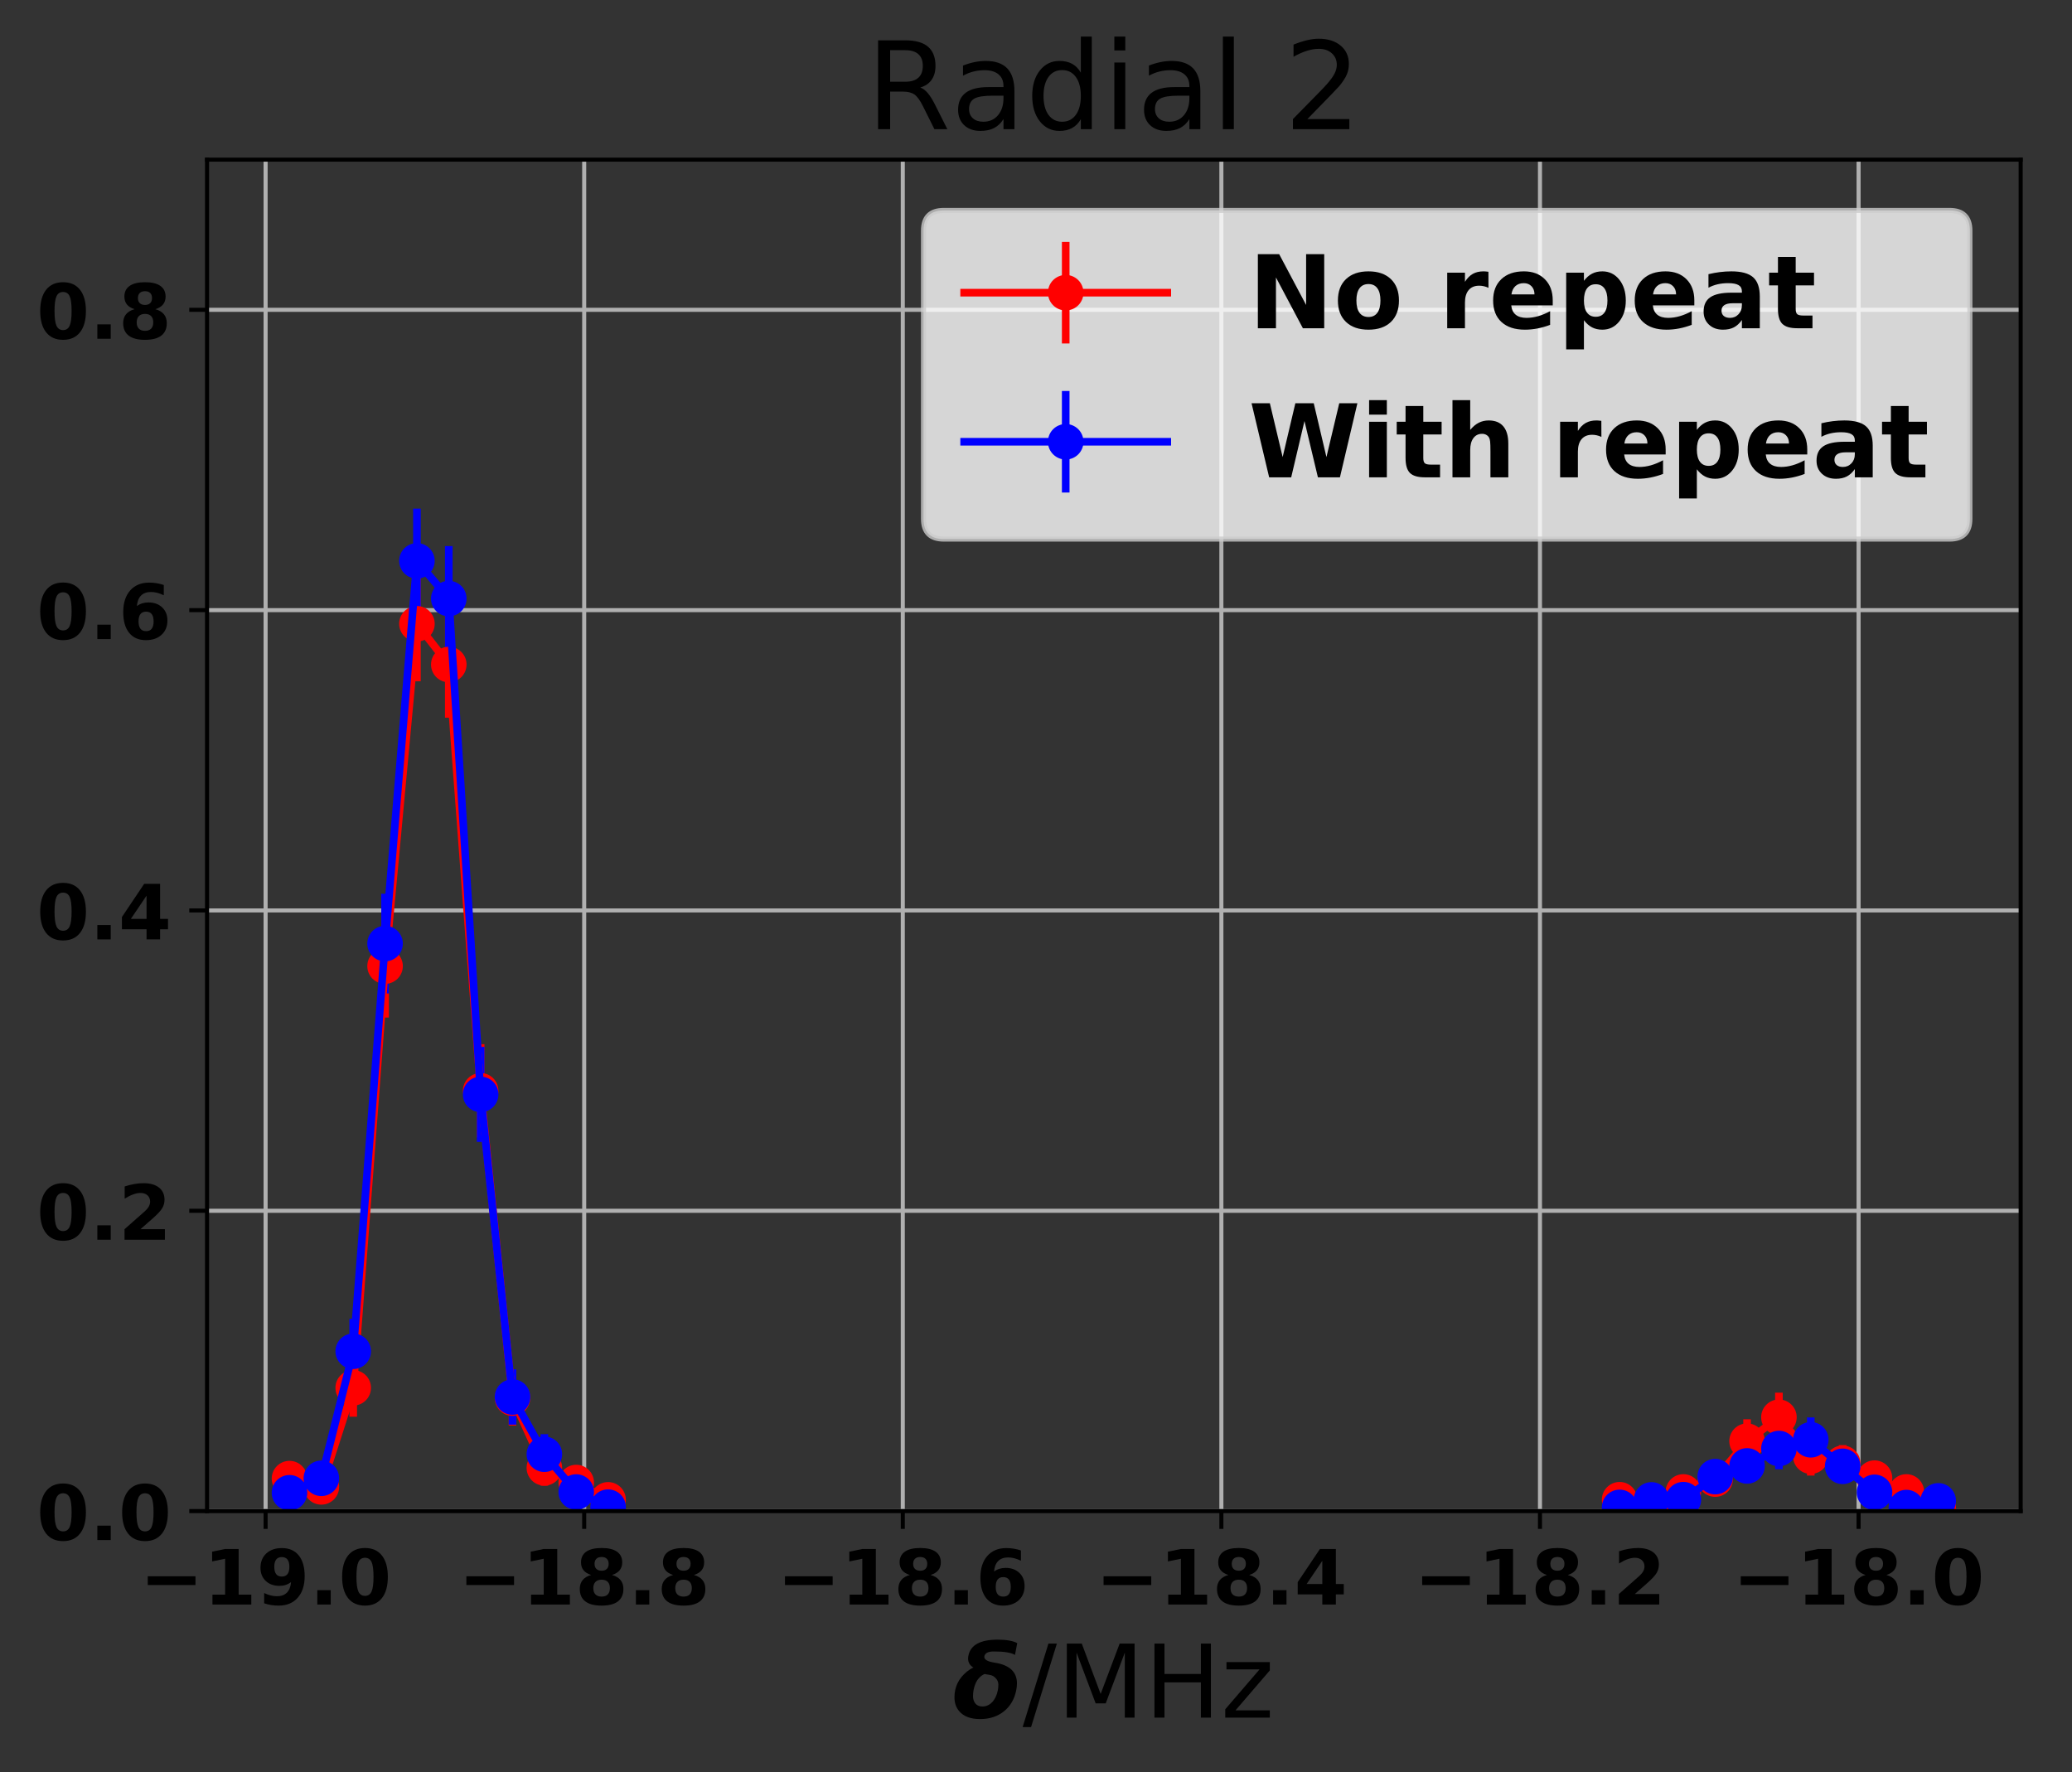 <?xml version="1.0" encoding="utf-8" standalone="no"?>
<!DOCTYPE svg PUBLIC "-//W3C//DTD SVG 1.1//EN"
  "http://www.w3.org/Graphics/SVG/1.1/DTD/svg11.dtd">
<!-- Created with matplotlib (http://matplotlib.org/) -->
<svg height="349pt" version="1.1" viewBox="0 0 408 349" width="408pt" xmlns="http://www.w3.org/2000/svg" xmlns:xlink="http://www.w3.org/1999/xlink">
 <rect x="0" y="0" width="408" height="349" fill="#333333" stroke="none"/>
 <defs>
  <style type="text/css">
*{stroke-linecap:butt;stroke-linejoin:round;}
  </style>
 </defs>
 <g id="figure_1">
  <g id="patch_1">
   <path d="M 0 349.622 
L 408.591 349.622 
L 408.591 0 
L 0 0 
z
" style="fill:none;"/>
  </g>
  <g id="axes_1">
   <g id="patch_2">
    <path d="M 40.771 297.548 
L 397.891 297.548 
L 397.891 31.436 
L 40.771 31.436 
z
" style="fill:none;"/>
   </g>
   <g id="matplotlib.axis_1">
    <g id="xtick_1">
     <g id="line2d_1">
      <path clip-path="url(#p47ed68022f)" d="M 52.299 297.548 
L 52.299 31.436 
" style="fill:none;stroke:#b0b0b0;stroke-linecap:square;stroke-width:0.8;"/>
     </g>
     <g id="line2d_2">
      <defs>
       <path d="M 0 0 
L 0 3.5 
" id="m4bd635da7c" style="stroke:#000000;stroke-width:0.8;"/>
      </defs>
      <g>
       <use style="stroke:#000000;stroke-width:0.8;" x="52.299" xlink:href="#m4bd635da7c" y="297.548"/>
      </g>
     </g>
     <g id="text_1">
      <!-- −19.0 -->
      <defs>
       <path d="M 10.594 37.109 
L 73.188 37.109 
L 73.188 25.594 
L 10.594 25.594 
z
" id="DejaVuSans-Bold-2212"/>
       <path d="M 11.719 12.984 
L 28.328 12.984 
L 28.328 60.109 
L 11.281 56.594 
L 11.281 69.391 
L 28.219 72.906 
L 46.094 72.906 
L 46.094 12.984 
L 62.703 12.984 
L 62.703 0 
L 11.719 0 
z
" id="DejaVuSans-Bold-31"/>
       <path d="M 10.016 1.609 
L 10.016 15.094 
Q 14.5 12.984 18.594 11.938 
Q 22.703 10.891 26.703 10.891 
Q 35.109 10.891 39.797 15.547 
Q 44.484 20.219 45.312 29.391 
Q 42 26.953 38.234 25.734 
Q 34.469 24.516 30.078 24.516 
Q 18.891 24.516 12.031 31.031 
Q 5.172 37.547 5.172 48.188 
Q 5.172 59.969 12.812 67.047 
Q 20.453 74.125 33.297 74.125 
Q 47.562 74.125 55.375 64.5 
Q 63.188 54.891 63.188 37.312 
Q 63.188 19.234 54.047 8.906 
Q 44.922 -1.422 29 -1.422 
Q 23.875 -1.422 19.188 -0.656 
Q 14.5 0.094 10.016 1.609 
M 33.203 36.719 
Q 38.141 36.719 40.625 39.906 
Q 43.109 43.109 43.109 49.516 
Q 43.109 55.859 40.625 59.078 
Q 38.141 62.312 33.203 62.312 
Q 28.266 62.312 25.781 59.078 
Q 23.297 55.859 23.297 49.516 
Q 23.297 43.109 25.781 39.906 
Q 28.266 36.719 33.203 36.719 
" id="DejaVuSans-Bold-39"/>
       <path d="M 10.203 18.891 
L 27.781 18.891 
L 27.781 0 
L 10.203 0 
z
" id="DejaVuSans-Bold-2e"/>
       <path d="M 46 36.531 
Q 46 50.203 43.438 55.781 
Q 40.875 61.375 34.812 61.375 
Q 28.766 61.375 26.172 55.781 
Q 23.578 50.203 23.578 36.531 
Q 23.578 22.703 26.172 17.031 
Q 28.766 11.375 34.812 11.375 
Q 40.828 11.375 43.406 17.031 
Q 46 22.703 46 36.531 
M 64.797 36.375 
Q 64.797 18.266 56.984 8.422 
Q 49.172 -1.422 34.812 -1.422 
Q 20.406 -1.422 12.594 8.422 
Q 4.781 18.266 4.781 36.375 
Q 4.781 54.547 12.594 64.375 
Q 20.406 74.219 34.812 74.219 
Q 49.172 74.219 56.984 64.375 
Q 64.797 54.547 64.797 36.375 
" id="DejaVuSans-Bold-30"/>
      </defs>
      <g transform="translate(27.51 315.946)scale(0.15 -0.15)">
       <use xlink:href="#DejaVuSans-Bold-2212"/>
       <use x="83.789" xlink:href="#DejaVuSans-Bold-31"/>
       <use x="153.369" xlink:href="#DejaVuSans-Bold-39"/>
       <use x="222.949" xlink:href="#DejaVuSans-Bold-2e"/>
       <use x="260.938" xlink:href="#DejaVuSans-Bold-30"/>
      </g>
     </g>
    </g>
    <g id="xtick_2">
     <g id="line2d_3">
      <path clip-path="url(#p47ed68022f)" d="M 115.034 297.548 
L 115.034 31.436 
" style="fill:none;stroke:#b0b0b0;stroke-linecap:square;stroke-width:0.8;"/>
     </g>
     <g id="line2d_4">
      <g>
       <use style="stroke:#000000;stroke-width:0.8;" x="115.034" xlink:href="#m4bd635da7c" y="297.548"/>
      </g>
     </g>
     <g id="text_2">
      <!-- −18.8 -->
      <defs>
       <path d="M 34.812 32.625 
Q 29.547 32.625 26.703 29.734 
Q 23.875 26.859 23.875 21.484 
Q 23.875 16.109 26.703 13.25 
Q 29.547 10.406 34.812 10.406 
Q 40.047 10.406 42.828 13.25 
Q 45.609 16.109 45.609 21.484 
Q 45.609 26.906 42.828 29.766 
Q 40.047 32.625 34.812 32.625 
M 21.094 38.812 
Q 14.453 40.828 11.078 44.969 
Q 7.719 49.125 7.719 55.328 
Q 7.719 64.547 14.594 69.375 
Q 21.484 74.219 34.812 74.219 
Q 48.047 74.219 54.922 69.406 
Q 61.812 64.594 61.812 55.328 
Q 61.812 49.125 58.422 44.969 
Q 55.031 40.828 48.391 38.812 
Q 55.812 36.766 59.594 32.156 
Q 63.375 27.547 63.375 20.516 
Q 63.375 9.672 56.172 4.125 
Q 48.969 -1.422 34.812 -1.422 
Q 20.609 -1.422 13.359 4.125 
Q 6.109 9.672 6.109 20.516 
Q 6.109 27.547 9.891 32.156 
Q 13.672 36.766 21.094 38.812 
M 25.484 53.422 
Q 25.484 49.078 27.906 46.734 
Q 30.328 44.391 34.812 44.391 
Q 39.203 44.391 41.594 46.734 
Q 44 49.078 44 53.422 
Q 44 57.766 41.594 60.078 
Q 39.203 62.406 34.812 62.406 
Q 30.328 62.406 27.906 60.062 
Q 25.484 57.719 25.484 53.422 
" id="DejaVuSans-Bold-38"/>
      </defs>
      <g transform="translate(90.245 315.946)scale(0.15 -0.15)">
       <use xlink:href="#DejaVuSans-Bold-2212"/>
       <use x="83.789" xlink:href="#DejaVuSans-Bold-31"/>
       <use x="153.369" xlink:href="#DejaVuSans-Bold-38"/>
       <use x="222.949" xlink:href="#DejaVuSans-Bold-2e"/>
       <use x="260.938" xlink:href="#DejaVuSans-Bold-38"/>
      </g>
     </g>
    </g>
    <g id="xtick_3">
     <g id="line2d_5">
      <path clip-path="url(#p47ed68022f)" d="M 177.769 297.548 
L 177.769 31.436 
" style="fill:none;stroke:#b0b0b0;stroke-linecap:square;stroke-width:0.8;"/>
     </g>
     <g id="line2d_6">
      <g>
       <use style="stroke:#000000;stroke-width:0.8;" x="177.769" xlink:href="#m4bd635da7c" y="297.548"/>
      </g>
     </g>
     <g id="text_3">
      <!-- −18.6 -->
      <defs>
       <path d="M 36.188 35.984 
Q 31.25 35.984 28.781 32.781 
Q 26.312 29.594 26.312 23.188 
Q 26.312 16.797 28.781 13.594 
Q 31.25 10.406 36.188 10.406 
Q 41.156 10.406 43.625 13.594 
Q 46.094 16.797 46.094 23.188 
Q 46.094 29.594 43.625 32.781 
Q 41.156 35.984 36.188 35.984 
M 59.422 71 
L 59.422 57.516 
Q 54.781 59.719 50.672 60.766 
Q 46.578 61.812 42.672 61.812 
Q 34.281 61.812 29.594 57.141 
Q 24.906 52.484 24.125 43.312 
Q 27.344 45.703 31.094 46.891 
Q 34.859 48.094 39.312 48.094 
Q 50.484 48.094 57.344 41.547 
Q 64.203 35.016 64.203 24.422 
Q 64.203 12.703 56.531 5.641 
Q 48.875 -1.422 35.984 -1.422 
Q 21.781 -1.422 13.984 8.172 
Q 6.203 17.781 6.203 35.406 
Q 6.203 53.469 15.312 63.797 
Q 24.422 74.125 40.281 74.125 
Q 45.312 74.125 50.047 73.344 
Q 54.781 72.562 59.422 71 
" id="DejaVuSans-Bold-36"/>
      </defs>
      <g transform="translate(152.98 315.946)scale(0.15 -0.15)">
       <use xlink:href="#DejaVuSans-Bold-2212"/>
       <use x="83.789" xlink:href="#DejaVuSans-Bold-31"/>
       <use x="153.369" xlink:href="#DejaVuSans-Bold-38"/>
       <use x="222.949" xlink:href="#DejaVuSans-Bold-2e"/>
       <use x="260.938" xlink:href="#DejaVuSans-Bold-36"/>
      </g>
     </g>
    </g>
    <g id="xtick_4">
     <g id="line2d_7">
      <path clip-path="url(#p47ed68022f)" d="M 240.504 297.548 
L 240.504 31.436 
" style="fill:none;stroke:#b0b0b0;stroke-linecap:square;stroke-width:0.8;"/>
     </g>
     <g id="line2d_8">
      <g>
       <use style="stroke:#000000;stroke-width:0.8;" x="240.504" xlink:href="#m4bd635da7c" y="297.548"/>
      </g>
     </g>
     <g id="text_4">
      <!-- −18.4 -->
      <defs>
       <path d="M 36.812 57.422 
L 16.219 26.906 
L 36.812 26.906 
z
M 33.688 72.906 
L 54.594 72.906 
L 54.594 26.906 
L 64.984 26.906 
L 64.984 13.281 
L 54.594 13.281 
L 54.594 0 
L 36.812 0 
L 36.812 13.281 
L 4.5 13.281 
L 4.5 29.391 
z
" id="DejaVuSans-Bold-34"/>
      </defs>
      <g transform="translate(215.716 315.946)scale(0.15 -0.15)">
       <use xlink:href="#DejaVuSans-Bold-2212"/>
       <use x="83.789" xlink:href="#DejaVuSans-Bold-31"/>
       <use x="153.369" xlink:href="#DejaVuSans-Bold-38"/>
       <use x="222.949" xlink:href="#DejaVuSans-Bold-2e"/>
       <use x="260.938" xlink:href="#DejaVuSans-Bold-34"/>
      </g>
     </g>
    </g>
    <g id="xtick_5">
     <g id="line2d_9">
      <path clip-path="url(#p47ed68022f)" d="M 303.239 297.548 
L 303.239 31.436 
" style="fill:none;stroke:#b0b0b0;stroke-linecap:square;stroke-width:0.8;"/>
     </g>
     <g id="line2d_10">
      <g>
       <use style="stroke:#000000;stroke-width:0.8;" x="303.239" xlink:href="#m4bd635da7c" y="297.548"/>
      </g>
     </g>
     <g id="text_5">
      <!-- −18.2 -->
      <defs>
       <path d="M 28.812 13.812 
L 60.891 13.812 
L 60.891 0 
L 7.906 0 
L 7.906 13.812 
L 34.516 37.312 
Q 38.094 40.531 39.797 43.609 
Q 41.5 46.688 41.5 50 
Q 41.5 55.125 38.062 58.25 
Q 34.625 61.375 28.906 61.375 
Q 24.516 61.375 19.281 59.5 
Q 14.062 57.625 8.109 53.906 
L 8.109 69.922 
Q 14.453 72.016 20.656 73.109 
Q 26.859 74.219 32.812 74.219 
Q 45.906 74.219 53.156 68.453 
Q 60.406 62.703 60.406 52.391 
Q 60.406 46.438 57.328 41.281 
Q 54.25 36.141 44.391 27.484 
z
" id="DejaVuSans-Bold-32"/>
      </defs>
      <g transform="translate(278.451 315.946)scale(0.15 -0.15)">
       <use xlink:href="#DejaVuSans-Bold-2212"/>
       <use x="83.789" xlink:href="#DejaVuSans-Bold-31"/>
       <use x="153.369" xlink:href="#DejaVuSans-Bold-38"/>
       <use x="222.949" xlink:href="#DejaVuSans-Bold-2e"/>
       <use x="260.938" xlink:href="#DejaVuSans-Bold-32"/>
      </g>
     </g>
    </g>
    <g id="xtick_6">
     <g id="line2d_11">
      <path clip-path="url(#p47ed68022f)" d="M 365.975 297.548 
L 365.975 31.436 
" style="fill:none;stroke:#b0b0b0;stroke-linecap:square;stroke-width:0.8;"/>
     </g>
     <g id="line2d_12">
      <g>
       <use style="stroke:#000000;stroke-width:0.8;" x="365.975" xlink:href="#m4bd635da7c" y="297.548"/>
      </g>
     </g>
     <g id="text_6">
      <!-- −18.0 -->
      <g transform="translate(341.186 315.946)scale(0.15 -0.15)">
       <use xlink:href="#DejaVuSans-Bold-2212"/>
       <use x="83.789" xlink:href="#DejaVuSans-Bold-31"/>
       <use x="153.369" xlink:href="#DejaVuSans-Bold-38"/>
       <use x="222.949" xlink:href="#DejaVuSans-Bold-2e"/>
       <use x="260.938" xlink:href="#DejaVuSans-Bold-30"/>
      </g>
     </g>
    </g>
    <g id="text_7">
     <!-- $\delta$/MHz -->
     <defs>
      <path d="M 61.141 61.719 
Q 55.812 65.141 40.234 65.141 
Q 31.938 65.141 31 60.359 
Q 30.953 60.016 30.953 59.719 
Q 30.953 55.672 41.156 54.109 
Q 63.094 50.688 63.094 33.734 
Q 63.094 30.672 62.406 27.094 
Q 59.812 13.875 50.344 6.25 
Q 40.828 -1.422 26.859 -1.422 
Q 12.844 -1.422 6.297 6.25 
Q 1.562 11.719 1.562 20.125 
Q 1.562 35.203 13.812 45.312 
Q 16.797 47.75 20.219 49.312 
Q 14.984 52.438 14.984 58.156 
Q 14.984 59.469 15.281 60.938 
Q 18.359 76.766 44.141 76.766 
Q 57.078 76.766 63.375 73.344 
z
M 31.297 42.969 
Q 28.516 41.891 25.922 39.156 
Q 21.875 34.906 20.406 27.25 
Q 19.828 24.266 19.828 21.094 
Q 19.828 17.922 21.234 15.281 
Q 23.641 10.984 29.156 10.984 
Q 34.719 10.984 38.766 15.328 
Q 42.875 19.734 44.281 27.047 
Q 44.781 29.5 44.781 32.562 
Q 44.781 35.594 42.922 37.984 
Q 40.188 41.703 35.453 42.234 
Q 33.25 42.484 31.297 42.969 
" id="DejaVuSans-BoldOblique-3b4"/>
      <path d="M 25.391 72.906 
L 33.688 72.906 
L 8.297 -9.281 
L 0 -9.281 
z
" id="DejaVuSans-2f"/>
      <path d="M 9.812 72.906 
L 24.516 72.906 
L 43.109 23.297 
L 61.812 72.906 
L 76.516 72.906 
L 76.516 0 
L 66.891 0 
L 66.891 64.016 
L 48.094 14.016 
L 38.188 14.016 
L 19.391 64.016 
L 19.391 0 
L 9.812 0 
z
" id="DejaVuSans-4d"/>
      <path d="M 9.812 72.906 
L 19.672 72.906 
L 19.672 43.016 
L 55.516 43.016 
L 55.516 72.906 
L 65.375 72.906 
L 65.375 0 
L 55.516 0 
L 55.516 34.719 
L 19.672 34.719 
L 19.672 0 
L 9.812 0 
z
" id="DejaVuSans-48"/>
      <path d="M 5.516 54.688 
L 48.188 54.688 
L 48.188 46.484 
L 14.406 7.172 
L 48.188 7.172 
L 48.188 0 
L 4.297 0 
L 4.297 8.203 
L 38.094 47.516 
L 5.516 47.516 
z
" id="DejaVuSans-7a"/>
     </defs>
     <g transform="translate(187.631 338.262)scale(0.2 -0.2)">
      <use transform="translate(0 0.234)" xlink:href="#DejaVuSans-BoldOblique-3b4"/>
      <use transform="translate(68.701 0.234)" xlink:href="#DejaVuSans-2f"/>
      <use transform="translate(102.393 0.234)" xlink:href="#DejaVuSans-4d"/>
      <use transform="translate(188.672 0.234)" xlink:href="#DejaVuSans-48"/>
      <use transform="translate(263.867 0.234)" xlink:href="#DejaVuSans-7a"/>
     </g>
    </g>
   </g>
   <g id="matplotlib.axis_2">
    <g id="ytick_1">
     <g id="line2d_13">
      <path clip-path="url(#p47ed68022f)" d="M 40.771 297.548 
L 397.891 297.548 
" style="fill:none;stroke:#b0b0b0;stroke-linecap:square;stroke-width:0.8;"/>
     </g>
     <g id="line2d_14">
      <defs>
       <path d="M 0 0 
L -3.5 0 
" id="ma5f6f5e16b" style="stroke:#000000;stroke-width:0.8;"/>
      </defs>
      <g>
       <use style="stroke:#000000;stroke-width:0.8;" x="40.771" xlink:href="#ma5f6f5e16b" y="297.548"/>
      </g>
     </g>
     <g id="text_8">
      <!-- 0.0 -->
      <g transform="translate(7.2 303.247)scale(0.15 -0.15)">
       <use xlink:href="#DejaVuSans-Bold-30"/>
       <use x="69.58" xlink:href="#DejaVuSans-Bold-2e"/>
       <use x="107.568" xlink:href="#DejaVuSans-Bold-30"/>
      </g>
     </g>
    </g>
    <g id="ytick_2">
     <g id="line2d_15">
      <path clip-path="url(#p47ed68022f)" d="M 40.771 238.412 
L 397.891 238.412 
" style="fill:none;stroke:#b0b0b0;stroke-linecap:square;stroke-width:0.8;"/>
     </g>
     <g id="line2d_16">
      <g>
       <use style="stroke:#000000;stroke-width:0.8;" x="40.771" xlink:href="#ma5f6f5e16b" y="238.412"/>
      </g>
     </g>
     <g id="text_9">
      <!-- 0.2 -->
      <g transform="translate(7.2 244.111)scale(0.15 -0.15)">
       <use xlink:href="#DejaVuSans-Bold-30"/>
       <use x="69.58" xlink:href="#DejaVuSans-Bold-2e"/>
       <use x="107.568" xlink:href="#DejaVuSans-Bold-32"/>
      </g>
     </g>
    </g>
    <g id="ytick_3">
     <g id="line2d_17">
      <path clip-path="url(#p47ed68022f)" d="M 40.771 179.276 
L 397.891 179.276 
" style="fill:none;stroke:#b0b0b0;stroke-linecap:square;stroke-width:0.8;"/>
     </g>
     <g id="line2d_18">
      <g>
       <use style="stroke:#000000;stroke-width:0.8;" x="40.771" xlink:href="#ma5f6f5e16b" y="179.276"/>
      </g>
     </g>
     <g id="text_10">
      <!-- 0.4 -->
      <g transform="translate(7.2 184.975)scale(0.15 -0.15)">
       <use xlink:href="#DejaVuSans-Bold-30"/>
       <use x="69.58" xlink:href="#DejaVuSans-Bold-2e"/>
       <use x="107.568" xlink:href="#DejaVuSans-Bold-34"/>
      </g>
     </g>
    </g>
    <g id="ytick_4">
     <g id="line2d_19">
      <path clip-path="url(#p47ed68022f)" d="M 40.771 120.14 
L 397.891 120.14 
" style="fill:none;stroke:#b0b0b0;stroke-linecap:square;stroke-width:0.8;"/>
     </g>
     <g id="line2d_20">
      <g>
       <use style="stroke:#000000;stroke-width:0.8;" x="40.771" xlink:href="#ma5f6f5e16b" y="120.14"/>
      </g>
     </g>
     <g id="text_11">
      <!-- 0.6 -->
      <g transform="translate(7.2 125.839)scale(0.15 -0.15)">
       <use xlink:href="#DejaVuSans-Bold-30"/>
       <use x="69.58" xlink:href="#DejaVuSans-Bold-2e"/>
       <use x="107.568" xlink:href="#DejaVuSans-Bold-36"/>
      </g>
     </g>
    </g>
    <g id="ytick_5">
     <g id="line2d_21">
      <path clip-path="url(#p47ed68022f)" d="M 40.771 61.004 
L 397.891 61.004 
" style="fill:none;stroke:#b0b0b0;stroke-linecap:square;stroke-width:0.8;"/>
     </g>
     <g id="line2d_22">
      <g>
       <use style="stroke:#000000;stroke-width:0.8;" x="40.771" xlink:href="#ma5f6f5e16b" y="61.004"/>
      </g>
     </g>
     <g id="text_12">
      <!-- 0.8 -->
      <g transform="translate(7.2 66.703)scale(0.15 -0.15)">
       <use xlink:href="#DejaVuSans-Bold-30"/>
       <use x="69.58" xlink:href="#DejaVuSans-Bold-2e"/>
       <use x="107.568" xlink:href="#DejaVuSans-Bold-38"/>
      </g>
     </g>
    </g>
   </g>
   <g id="LineCollection_1">
    <path clip-path="url(#p47ed68022f)" d="M 57.004 294.055 
L 57.004 288.248 
" style="fill:none;stroke:#ff0000;stroke-width:1.5;"/>
    <path clip-path="url(#p47ed68022f)" d="M 63.277 295.22 
L 63.277 290.339 
" style="fill:none;stroke:#ff0000;stroke-width:1.5;"/>
    <path clip-path="url(#p47ed68022f)" d="M 69.551 278.968 
L 69.551 267.584 
" style="fill:none;stroke:#ff0000;stroke-width:1.5;"/>
    <path clip-path="url(#p47ed68022f)" d="M 75.824 200.361 
L 75.824 180.105 
" style="fill:none;stroke:#ff0000;stroke-width:1.5;"/>
    <path clip-path="url(#p47ed68022f)" d="M 82.098 134.145 
L 82.098 111.512 
" style="fill:none;stroke:#ff0000;stroke-width:1.5;"/>
    <path clip-path="url(#p47ed68022f)" d="M 88.371 141.324 
L 88.371 120.378 
" style="fill:none;stroke:#ff0000;stroke-width:1.5;"/>
    <path clip-path="url(#p47ed68022f)" d="M 94.645 223.963 
L 94.645 205.609 
" style="fill:none;stroke:#ff0000;stroke-width:1.5;"/>
    <path clip-path="url(#p47ed68022f)" d="M 100.918 280.7 
L 100.918 269.901 
" style="fill:none;stroke:#ff0000;stroke-width:1.5;"/>
    <path clip-path="url(#p47ed68022f)" d="M 107.192 292.536 
L 107.192 285.532 
" style="fill:none;stroke:#ff0000;stroke-width:1.5;"/>
    <path clip-path="url(#p47ed68022f)" d="M 113.465 294.799 
L 113.465 289.049 
" style="fill:none;stroke:#ff0000;stroke-width:1.5;"/>
    <path clip-path="url(#p47ed68022f)" d="M 119.739 296.98 
L 119.739 293.681 
" style="fill:none;stroke:#ff0000;stroke-width:1.5;"/>
   </g>
   <g id="LineCollection_2">
    <path clip-path="url(#p47ed68022f)" d="M 318.923 296.974 
L 318.923 293.642 
" style="fill:none;stroke:#ff0000;stroke-width:1.5;"/>
    <path clip-path="url(#p47ed68022f)" d="M 325.197 297.548 
L 325.197 296.016 
" style="fill:none;stroke:#ff0000;stroke-width:1.5;"/>
    <path clip-path="url(#p47ed68022f)" d="M 331.47 296.029 
L 331.47 291.524 
" style="fill:none;stroke:#ff0000;stroke-width:1.5;"/>
    <path clip-path="url(#p47ed68022f)" d="M 337.744 294.105 
L 337.744 288.379 
" style="fill:none;stroke:#ff0000;stroke-width:1.5;"/>
    <path clip-path="url(#p47ed68022f)" d="M 344.017 288.091 
L 344.017 279.467 
" style="fill:none;stroke:#ff0000;stroke-width:1.5;"/>
    <path clip-path="url(#p47ed68022f)" d="M 350.291 283.901 
L 350.291 274.235 
" style="fill:none;stroke:#ff0000;stroke-width:1.5;"/>
    <path clip-path="url(#p47ed68022f)" d="M 356.564 290.549 
L 356.564 282.912 
" style="fill:none;stroke:#ff0000;stroke-width:1.5;"/>
    <path clip-path="url(#p47ed68022f)" d="M 362.838 291.699 
L 362.838 284.555 
" style="fill:none;stroke:#ff0000;stroke-width:1.5;"/>
    <path clip-path="url(#p47ed68022f)" d="M 369.111 294.004 
L 369.111 288.112 
" style="fill:none;stroke:#ff0000;stroke-width:1.5;"/>
    <path clip-path="url(#p47ed68022f)" d="M 375.385 296.029 
L 375.385 291.524 
" style="fill:none;stroke:#ff0000;stroke-width:1.5;"/>
    <path clip-path="url(#p47ed68022f)" d="M 381.658 297.548 
L 381.658 296.062 
" style="fill:none;stroke:#ff0000;stroke-width:1.5;"/>
   </g>
   <g id="LineCollection_3">
    <path clip-path="url(#p47ed68022f)" d="M 57.004 296.096 
L 57.004 291.788 
" style="fill:none;stroke:#0000ff;stroke-width:1.5;"/>
    <path clip-path="url(#p47ed68022f)" d="M 63.277 294.021 
L 63.277 288.157 
" style="fill:none;stroke:#0000ff;stroke-width:1.5;"/>
    <path clip-path="url(#p47ed68022f)" d="M 69.551 272.467 
L 69.551 259.688 
" style="fill:none;stroke:#0000ff;stroke-width:1.5;"/>
    <path clip-path="url(#p47ed68022f)" d="M 75.824 195.622 
L 75.824 175.979 
" style="fill:none;stroke:#0000ff;stroke-width:1.5;"/>
    <path clip-path="url(#p47ed68022f)" d="M 82.098 120.722 
L 82.098 100.154 
" style="fill:none;stroke:#0000ff;stroke-width:1.5;"/>
    <path clip-path="url(#p47ed68022f)" d="M 88.371 128.203 
L 88.371 107.529 
" style="fill:none;stroke:#0000ff;stroke-width:1.5;"/>
    <path clip-path="url(#p47ed68022f)" d="M 94.645 224.853 
L 94.645 206.141 
" style="fill:none;stroke:#0000ff;stroke-width:1.5;"/>
    <path clip-path="url(#p47ed68022f)" d="M 100.918 280.533 
L 100.918 269.632 
" style="fill:none;stroke:#0000ff;stroke-width:1.5;"/>
    <path clip-path="url(#p47ed68022f)" d="M 107.192 290.3 
L 107.192 282.397 
" style="fill:none;stroke:#0000ff;stroke-width:1.5;"/>
    <path clip-path="url(#p47ed68022f)" d="M 113.465 296.037 
L 113.465 291.555 
" style="fill:none;stroke:#0000ff;stroke-width:1.5;"/>
    <path clip-path="url(#p47ed68022f)" d="M 119.739 297.548 
L 119.739 296 
" style="fill:none;stroke:#0000ff;stroke-width:1.5;"/>
   </g>
   <g id="LineCollection_4">
    <path clip-path="url(#p47ed68022f)" d="M 318.923 297.548 
L 318.923 296.092 
" style="fill:none;stroke:#0000ff;stroke-width:1.5;"/>
    <path clip-path="url(#p47ed68022f)" d="M 325.197 296.983 
L 325.197 293.7 
" style="fill:none;stroke:#0000ff;stroke-width:1.5;"/>
    <path clip-path="url(#p47ed68022f)" d="M 331.47 296.972 
L 331.47 293.622 
" style="fill:none;stroke:#0000ff;stroke-width:1.5;"/>
    <path clip-path="url(#p47ed68022f)" d="M 337.744 293.84 
L 337.744 287.68 
" style="fill:none;stroke:#0000ff;stroke-width:1.5;"/>
    <path clip-path="url(#p47ed68022f)" d="M 344.017 292.027 
L 344.017 285.274 
" style="fill:none;stroke:#0000ff;stroke-width:1.5;"/>
    <path clip-path="url(#p47ed68022f)" d="M 350.291 289.311 
L 350.291 281.145 
" style="fill:none;stroke:#0000ff;stroke-width:1.5;"/>
    <path clip-path="url(#p47ed68022f)" d="M 356.564 287.9 
L 356.564 279.107 
" style="fill:none;stroke:#0000ff;stroke-width:1.5;"/>
    <path clip-path="url(#p47ed68022f)" d="M 362.838 292.078 
L 362.838 285.387 
" style="fill:none;stroke:#0000ff;stroke-width:1.5;"/>
    <path clip-path="url(#p47ed68022f)" d="M 369.111 296.06 
L 369.111 291.645 
" style="fill:none;stroke:#0000ff;stroke-width:1.5;"/>
    <path clip-path="url(#p47ed68022f)" d="M 375.385 297.548 
L 375.385 296.16 
" style="fill:none;stroke:#0000ff;stroke-width:1.5;"/>
    <path clip-path="url(#p47ed68022f)" d="M 381.658 297.032 
L 381.658 294.032 
" style="fill:none;stroke:#0000ff;stroke-width:1.5;"/>
   </g>
   <g id="line2d_23">
    <path clip-path="url(#p47ed68022f)" d="M 57.004 291.151 
L 63.277 292.779 
L 69.551 273.276 
L 75.824 190.233 
L 82.098 122.828 
L 88.371 130.851 
L 94.645 214.786 
L 100.918 275.3 
L 107.192 289.034 
L 113.465 291.924 
L 119.739 295.331 
" style="fill:none;stroke:#ff0000;stroke-linecap:square;stroke-width:1.5;"/>
    <defs>
     <path d="M 0 3 
C 0.796 3 1.559 2.684 2.121 2.121 
C 2.684 1.559 3 0.796 3 0 
C 3 -0.796 2.684 -1.559 2.121 -2.121 
C 1.559 -2.684 0.796 -3 0 -3 
C -0.796 -3 -1.559 -2.684 -2.121 -2.121 
C -2.684 -1.559 -3 -0.796 -3 0 
C -3 0.796 -2.684 1.559 -2.121 2.121 
C -1.559 2.684 -0.796 3 0 3 
z
" id="ma79022fb71" style="stroke:#ff0000;"/>
    </defs>
    <g clip-path="url(#p47ed68022f)">
     <use style="fill:#ff0000;stroke:#ff0000;" x="57.004" xlink:href="#ma79022fb71" y="291.151"/>
     <use style="fill:#ff0000;stroke:#ff0000;" x="63.277" xlink:href="#ma79022fb71" y="292.779"/>
     <use style="fill:#ff0000;stroke:#ff0000;" x="69.551" xlink:href="#ma79022fb71" y="273.276"/>
     <use style="fill:#ff0000;stroke:#ff0000;" x="75.824" xlink:href="#ma79022fb71" y="190.233"/>
     <use style="fill:#ff0000;stroke:#ff0000;" x="82.098" xlink:href="#ma79022fb71" y="122.828"/>
     <use style="fill:#ff0000;stroke:#ff0000;" x="88.371" xlink:href="#ma79022fb71" y="130.851"/>
     <use style="fill:#ff0000;stroke:#ff0000;" x="94.645" xlink:href="#ma79022fb71" y="214.786"/>
     <use style="fill:#ff0000;stroke:#ff0000;" x="100.918" xlink:href="#ma79022fb71" y="275.3"/>
     <use style="fill:#ff0000;stroke:#ff0000;" x="107.192" xlink:href="#ma79022fb71" y="289.034"/>
     <use style="fill:#ff0000;stroke:#ff0000;" x="113.465" xlink:href="#ma79022fb71" y="291.924"/>
     <use style="fill:#ff0000;stroke:#ff0000;" x="119.739" xlink:href="#ma79022fb71" y="295.331"/>
    </g>
   </g>
   <g id="line2d_24">
    <path clip-path="url(#p47ed68022f)" d="M 318.923 295.308 
L 325.197 296.782 
L 331.47 293.777 
L 337.744 291.242 
L 344.017 283.779 
L 350.291 279.068 
L 356.564 286.731 
L 362.838 288.127 
L 369.111 291.058 
L 375.385 293.777 
L 381.658 296.805 
" style="fill:none;stroke:#ff0000;stroke-linecap:square;stroke-width:1.5;"/>
    <g clip-path="url(#p47ed68022f)">
     <use style="fill:#ff0000;stroke:#ff0000;" x="318.923" xlink:href="#ma79022fb71" y="295.308"/>
     <use style="fill:#ff0000;stroke:#ff0000;" x="325.197" xlink:href="#ma79022fb71" y="296.782"/>
     <use style="fill:#ff0000;stroke:#ff0000;" x="331.47" xlink:href="#ma79022fb71" y="293.777"/>
     <use style="fill:#ff0000;stroke:#ff0000;" x="337.744" xlink:href="#ma79022fb71" y="291.242"/>
     <use style="fill:#ff0000;stroke:#ff0000;" x="344.017" xlink:href="#ma79022fb71" y="283.779"/>
     <use style="fill:#ff0000;stroke:#ff0000;" x="350.291" xlink:href="#ma79022fb71" y="279.068"/>
     <use style="fill:#ff0000;stroke:#ff0000;" x="356.564" xlink:href="#ma79022fb71" y="286.731"/>
     <use style="fill:#ff0000;stroke:#ff0000;" x="362.838" xlink:href="#ma79022fb71" y="288.127"/>
     <use style="fill:#ff0000;stroke:#ff0000;" x="369.111" xlink:href="#ma79022fb71" y="291.058"/>
     <use style="fill:#ff0000;stroke:#ff0000;" x="375.385" xlink:href="#ma79022fb71" y="293.777"/>
     <use style="fill:#ff0000;stroke:#ff0000;" x="381.658" xlink:href="#ma79022fb71" y="296.805"/>
    </g>
   </g>
   <g id="line2d_25">
    <path clip-path="url(#p47ed68022f)" d="M 57.004 293.942 
L 63.277 291.089 
L 69.551 266.077 
L 75.824 185.801 
L 82.098 110.438 
L 88.371 117.866 
L 94.645 215.497 
L 100.918 275.082 
L 107.192 286.348 
L 113.465 293.796 
L 119.739 296.774 
" style="fill:none;stroke:#0000ff;stroke-linecap:square;stroke-width:1.5;"/>
    <defs>
     <path d="M 0 3 
C 0.796 3 1.559 2.684 2.121 2.121 
C 2.684 1.559 3 0.796 3 0 
C 3 -0.796 2.684 -1.559 2.121 -2.121 
C 1.559 -2.684 0.796 -3 0 -3 
C -0.796 -3 -1.559 -2.684 -2.121 -2.121 
C -2.684 -1.559 -3 -0.796 -3 0 
C -3 0.796 -2.684 1.559 -2.121 2.121 
C -1.559 2.684 -0.796 3 0 3 
z
" id="m77822a1098" style="stroke:#0000ff;"/>
    </defs>
    <g clip-path="url(#p47ed68022f)">
     <use style="fill:#0000ff;stroke:#0000ff;" x="57.004" xlink:href="#m77822a1098" y="293.942"/>
     <use style="fill:#0000ff;stroke:#0000ff;" x="63.277" xlink:href="#m77822a1098" y="291.089"/>
     <use style="fill:#0000ff;stroke:#0000ff;" x="69.551" xlink:href="#m77822a1098" y="266.077"/>
     <use style="fill:#0000ff;stroke:#0000ff;" x="75.824" xlink:href="#m77822a1098" y="185.801"/>
     <use style="fill:#0000ff;stroke:#0000ff;" x="82.098" xlink:href="#m77822a1098" y="110.438"/>
     <use style="fill:#0000ff;stroke:#0000ff;" x="88.371" xlink:href="#m77822a1098" y="117.866"/>
     <use style="fill:#0000ff;stroke:#0000ff;" x="94.645" xlink:href="#m77822a1098" y="215.497"/>
     <use style="fill:#0000ff;stroke:#0000ff;" x="100.918" xlink:href="#m77822a1098" y="275.082"/>
     <use style="fill:#0000ff;stroke:#0000ff;" x="107.192" xlink:href="#m77822a1098" y="286.348"/>
     <use style="fill:#0000ff;stroke:#0000ff;" x="113.465" xlink:href="#m77822a1098" y="293.796"/>
     <use style="fill:#0000ff;stroke:#0000ff;" x="119.739" xlink:href="#m77822a1098" y="296.774"/>
    </g>
   </g>
   <g id="line2d_26">
    <path clip-path="url(#p47ed68022f)" d="M 318.923 296.82 
L 325.197 295.342 
L 331.47 295.297 
L 337.744 290.76 
L 344.017 288.65 
L 350.291 285.228 
L 356.564 283.503 
L 362.838 288.732 
L 369.111 293.852 
L 375.385 296.854 
L 381.658 295.532 
" style="fill:none;stroke:#0000ff;stroke-linecap:square;stroke-width:1.5;"/>
    <g clip-path="url(#p47ed68022f)">
     <use style="fill:#0000ff;stroke:#0000ff;" x="318.923" xlink:href="#m77822a1098" y="296.82"/>
     <use style="fill:#0000ff;stroke:#0000ff;" x="325.197" xlink:href="#m77822a1098" y="295.342"/>
     <use style="fill:#0000ff;stroke:#0000ff;" x="331.47" xlink:href="#m77822a1098" y="295.297"/>
     <use style="fill:#0000ff;stroke:#0000ff;" x="337.744" xlink:href="#m77822a1098" y="290.76"/>
     <use style="fill:#0000ff;stroke:#0000ff;" x="344.017" xlink:href="#m77822a1098" y="288.65"/>
     <use style="fill:#0000ff;stroke:#0000ff;" x="350.291" xlink:href="#m77822a1098" y="285.228"/>
     <use style="fill:#0000ff;stroke:#0000ff;" x="356.564" xlink:href="#m77822a1098" y="283.503"/>
     <use style="fill:#0000ff;stroke:#0000ff;" x="362.838" xlink:href="#m77822a1098" y="288.732"/>
     <use style="fill:#0000ff;stroke:#0000ff;" x="369.111" xlink:href="#m77822a1098" y="293.852"/>
     <use style="fill:#0000ff;stroke:#0000ff;" x="375.385" xlink:href="#m77822a1098" y="296.854"/>
     <use style="fill:#0000ff;stroke:#0000ff;" x="381.658" xlink:href="#m77822a1098" y="295.532"/>
    </g>
   </g>
   <g id="patch_3">
    <path d="M 40.771 297.548 
L 40.771 31.436 
" style="fill:none;stroke:#000000;stroke-linecap:square;stroke-linejoin:miter;stroke-width:0.8;"/>
   </g>
   <g id="patch_4">
    <path d="M 397.891 297.548 
L 397.891 31.436 
" style="fill:none;stroke:#000000;stroke-linecap:square;stroke-linejoin:miter;stroke-width:0.8;"/>
   </g>
   <g id="patch_5">
    <path d="M 40.771 297.548 
L 397.891 297.548 
" style="fill:none;stroke:#000000;stroke-linecap:square;stroke-linejoin:miter;stroke-width:0.8;"/>
   </g>
   <g id="patch_6">
    <path d="M 40.771 31.436 
L 397.891 31.436 
" style="fill:none;stroke:#000000;stroke-linecap:square;stroke-linejoin:miter;stroke-width:0.8;"/>
   </g>
   <g id="text_13">
    <!-- Radial 2 -->
    <defs>
     <path d="M 44.391 34.188 
Q 47.562 33.109 50.562 29.594 
Q 53.562 26.078 56.594 19.922 
L 66.609 0 
L 56 0 
L 46.688 18.703 
Q 43.062 26.031 39.672 28.422 
Q 36.281 30.812 30.422 30.812 
L 19.672 30.812 
L 19.672 0 
L 9.812 0 
L 9.812 72.906 
L 32.078 72.906 
Q 44.578 72.906 50.734 67.672 
Q 56.891 62.453 56.891 51.906 
Q 56.891 45.016 53.688 40.469 
Q 50.484 35.938 44.391 34.188 
M 19.672 64.797 
L 19.672 38.922 
L 32.078 38.922 
Q 39.203 38.922 42.844 42.219 
Q 46.484 45.516 46.484 51.906 
Q 46.484 58.297 42.844 61.547 
Q 39.203 64.797 32.078 64.797 
z
" id="DejaVuSans-52"/>
     <path d="M 34.281 27.484 
Q 23.391 27.484 19.188 25 
Q 14.984 22.516 14.984 16.5 
Q 14.984 11.719 18.141 8.906 
Q 21.297 6.109 26.703 6.109 
Q 34.188 6.109 38.703 11.406 
Q 43.219 16.703 43.219 25.484 
L 43.219 27.484 
z
M 52.203 31.203 
L 52.203 0 
L 43.219 0 
L 43.219 8.297 
Q 40.141 3.328 35.547 0.953 
Q 30.953 -1.422 24.312 -1.422 
Q 15.922 -1.422 10.953 3.297 
Q 6 8.016 6 15.922 
Q 6 25.141 12.172 29.828 
Q 18.359 34.516 30.609 34.516 
L 43.219 34.516 
L 43.219 35.406 
Q 43.219 41.609 39.141 45 
Q 35.062 48.391 27.688 48.391 
Q 23 48.391 18.547 47.266 
Q 14.109 46.141 10.016 43.891 
L 10.016 52.203 
Q 14.938 54.109 19.578 55.047 
Q 24.219 56 28.609 56 
Q 40.484 56 46.344 49.844 
Q 52.203 43.703 52.203 31.203 
" id="DejaVuSans-61"/>
     <path d="M 45.406 46.391 
L 45.406 75.984 
L 54.391 75.984 
L 54.391 0 
L 45.406 0 
L 45.406 8.203 
Q 42.578 3.328 38.25 0.953 
Q 33.938 -1.422 27.875 -1.422 
Q 17.969 -1.422 11.734 6.484 
Q 5.516 14.406 5.516 27.297 
Q 5.516 40.188 11.734 48.094 
Q 17.969 56 27.875 56 
Q 33.938 56 38.25 53.625 
Q 42.578 51.266 45.406 46.391 
M 14.797 27.297 
Q 14.797 17.391 18.875 11.75 
Q 22.953 6.109 30.078 6.109 
Q 37.203 6.109 41.297 11.75 
Q 45.406 17.391 45.406 27.297 
Q 45.406 37.203 41.297 42.844 
Q 37.203 48.484 30.078 48.484 
Q 22.953 48.484 18.875 42.844 
Q 14.797 37.203 14.797 27.297 
" id="DejaVuSans-64"/>
     <path d="M 9.422 54.688 
L 18.406 54.688 
L 18.406 0 
L 9.422 0 
z
M 9.422 75.984 
L 18.406 75.984 
L 18.406 64.594 
L 9.422 64.594 
z
" id="DejaVuSans-69"/>
     <path d="M 9.422 75.984 
L 18.406 75.984 
L 18.406 0 
L 9.422 0 
z
" id="DejaVuSans-6c"/>
     <path id="DejaVuSans-20"/>
     <path d="M 19.188 8.297 
L 53.609 8.297 
L 53.609 0 
L 7.328 0 
L 7.328 8.297 
Q 12.938 14.109 22.625 23.891 
Q 32.328 33.688 34.812 36.531 
Q 39.547 41.844 41.422 45.531 
Q 43.312 49.219 43.312 52.781 
Q 43.312 58.594 39.234 62.25 
Q 35.156 65.922 28.609 65.922 
Q 23.969 65.922 18.812 64.312 
Q 13.672 62.703 7.812 59.422 
L 7.812 69.391 
Q 13.766 71.781 18.938 73 
Q 24.125 74.219 28.422 74.219 
Q 39.75 74.219 46.484 68.547 
Q 53.219 62.891 53.219 53.422 
Q 53.219 48.922 51.531 44.891 
Q 49.859 40.875 45.406 35.406 
Q 44.188 33.984 37.641 27.219 
Q 31.109 20.453 19.188 8.297 
" id="DejaVuSans-32"/>
    </defs>
    <g transform="translate(170.555 25.436)scale(0.24 -0.24)">
     <use xlink:href="#DejaVuSans-52"/>
     <use x="69.451" xlink:href="#DejaVuSans-61"/>
     <use x="130.73" xlink:href="#DejaVuSans-64"/>
     <use x="194.207" xlink:href="#DejaVuSans-69"/>
     <use x="221.99" xlink:href="#DejaVuSans-61"/>
     <use x="283.27" xlink:href="#DejaVuSans-6c"/>
     <use x="311.053" xlink:href="#DejaVuSans-20"/>
     <use x="342.84" xlink:href="#DejaVuSans-32"/>
    </g>
   </g>
   <g id="legend_1">
    <g id="patch_7">
     <path d="M 185.85 106.149 
L 383.891 106.149 
Q 387.891 106.149 387.891 102.149 
L 387.891 45.436 
Q 387.891 41.436 383.891 41.436 
L 185.85 41.436 
Q 181.85 41.436 181.85 45.436 
L 181.85 102.149 
Q 181.85 106.149 185.85 106.149 
z
" style="fill:#ffffff;opacity:0.8;stroke:#cccccc;stroke-linejoin:miter;"/>
    </g>
    <g id="LineCollection_5">
     <path d="M 209.85 67.633 
L 209.85 47.633 
" style="fill:none;stroke:#ff0000;stroke-width:1.5;"/>
    </g>
    <g id="line2d_27">
     <path d="M 189.85 57.633 
L 229.85 57.633 
" style="fill:none;stroke:#ff0000;stroke-linecap:square;stroke-width:1.5;"/>
    </g>
    <g id="line2d_28">
     <g>
      <use style="fill:#ff0000;stroke:#ff0000;" x="209.85" xlink:href="#ma79022fb71" y="57.633"/>
     </g>
    </g>
    <g id="text_14">
     <!-- No repeat -->
     <defs>
      <path d="M 9.188 72.906 
L 30.172 72.906 
L 56.688 22.906 
L 56.688 72.906 
L 74.516 72.906 
L 74.516 0 
L 53.516 0 
L 27 50 
L 27 0 
L 9.188 0 
z
" id="DejaVuSans-Bold-4e"/>
      <path d="M 34.422 43.5 
Q 28.609 43.5 25.562 39.328 
Q 22.516 35.156 22.516 27.297 
Q 22.516 19.438 25.562 15.25 
Q 28.609 11.078 34.422 11.078 
Q 40.141 11.078 43.156 15.25 
Q 46.188 19.438 46.188 27.297 
Q 46.188 35.156 43.156 39.328 
Q 40.141 43.5 34.422 43.5 
M 34.422 56 
Q 48.531 56 56.469 48.375 
Q 64.406 40.766 64.406 27.297 
Q 64.406 13.812 56.469 6.188 
Q 48.531 -1.422 34.422 -1.422 
Q 20.266 -1.422 12.281 6.188 
Q 4.297 13.812 4.297 27.297 
Q 4.297 40.766 12.281 48.375 
Q 20.266 56 34.422 56 
" id="DejaVuSans-Bold-6f"/>
      <path id="DejaVuSans-Bold-20"/>
      <path d="M 49.031 39.797 
Q 46.734 40.875 44.453 41.375 
Q 42.188 41.891 39.891 41.891 
Q 33.156 41.891 29.516 37.562 
Q 25.875 33.25 25.875 25.203 
L 25.875 0 
L 8.406 0 
L 8.406 54.688 
L 25.875 54.688 
L 25.875 45.703 
Q 29.25 51.078 33.609 53.531 
Q 37.984 56 44.094 56 
Q 44.969 56 45.984 55.922 
Q 47.016 55.859 48.969 55.609 
z
" id="DejaVuSans-Bold-72"/>
      <path d="M 62.984 27.484 
L 62.984 22.516 
L 22.125 22.516 
Q 22.75 16.359 26.562 13.281 
Q 30.375 10.203 37.203 10.203 
Q 42.719 10.203 48.5 11.844 
Q 54.297 13.484 60.406 16.797 
L 60.406 3.328 
Q 54.203 0.984 48 -0.219 
Q 41.797 -1.422 35.594 -1.422 
Q 20.75 -1.422 12.516 6.125 
Q 4.297 13.672 4.297 27.297 
Q 4.297 40.672 12.375 48.328 
Q 20.453 56 34.625 56 
Q 47.516 56 55.25 48.234 
Q 62.984 40.484 62.984 27.484 
M 45.016 33.297 
Q 45.016 38.281 42.109 41.328 
Q 39.203 44.391 34.516 44.391 
Q 29.438 44.391 26.266 41.531 
Q 23.094 38.672 22.312 33.297 
z
" id="DejaVuSans-Bold-65"/>
      <path d="M 25.875 7.906 
L 25.875 -20.797 
L 8.406 -20.797 
L 8.406 54.688 
L 25.875 54.688 
L 25.875 46.688 
Q 29.5 51.469 33.891 53.734 
Q 38.281 56 44 56 
Q 54.109 56 60.594 47.969 
Q 67.094 39.938 67.094 27.297 
Q 67.094 14.656 60.594 6.609 
Q 54.109 -1.422 44 -1.422 
Q 38.281 -1.422 33.891 0.844 
Q 29.5 3.125 25.875 7.906 
M 37.5 43.312 
Q 31.891 43.312 28.875 39.188 
Q 25.875 35.062 25.875 27.297 
Q 25.875 19.531 28.875 15.406 
Q 31.891 11.281 37.5 11.281 
Q 43.109 11.281 46.062 15.375 
Q 49.031 19.484 49.031 27.297 
Q 49.031 35.109 46.062 39.203 
Q 43.109 43.312 37.5 43.312 
" id="DejaVuSans-Bold-70"/>
      <path d="M 32.906 24.609 
Q 27.438 24.609 24.672 22.75 
Q 21.922 20.906 21.922 17.281 
Q 21.922 13.969 24.141 12.078 
Q 26.375 10.203 30.328 10.203 
Q 35.25 10.203 38.625 13.734 
Q 42 17.281 42 22.609 
L 42 24.609 
z
M 59.625 31.203 
L 59.625 0 
L 42 0 
L 42 8.109 
Q 38.484 3.125 34.078 0.844 
Q 29.688 -1.422 23.391 -1.422 
Q 14.891 -1.422 9.594 3.531 
Q 4.297 8.5 4.297 16.406 
Q 4.297 26.031 10.906 30.516 
Q 17.531 35.016 31.688 35.016 
L 42 35.016 
L 42 36.375 
Q 42 40.531 38.719 42.453 
Q 35.453 44.391 28.516 44.391 
Q 22.906 44.391 18.062 43.266 
Q 13.234 42.141 9.078 39.891 
L 9.078 53.219 
Q 14.703 54.594 20.359 55.297 
Q 26.031 56 31.688 56 
Q 46.484 56 53.047 50.172 
Q 59.625 44.344 59.625 31.203 
" id="DejaVuSans-Bold-61"/>
      <path d="M 27.484 70.219 
L 27.484 54.688 
L 45.516 54.688 
L 45.516 42.188 
L 27.484 42.188 
L 27.484 19 
Q 27.484 15.188 29 13.844 
Q 30.516 12.5 35.016 12.5 
L 44 12.5 
L 44 0 
L 29 0 
Q 18.656 0 14.328 4.312 
Q 10.016 8.641 10.016 19 
L 10.016 42.188 
L 1.312 42.188 
L 1.312 54.688 
L 10.016 54.688 
L 10.016 70.219 
z
" id="DejaVuSans-Bold-74"/>
     </defs>
     <g transform="translate(245.85 64.633)scale(0.2 -0.2)">
      <use xlink:href="#DejaVuSans-Bold-4e"/>
      <use x="83.691" xlink:href="#DejaVuSans-Bold-6f"/>
      <use x="152.393" xlink:href="#DejaVuSans-Bold-20"/>
      <use x="187.207" xlink:href="#DejaVuSans-Bold-72"/>
      <use x="236.523" xlink:href="#DejaVuSans-Bold-65"/>
      <use x="304.346" xlink:href="#DejaVuSans-Bold-70"/>
      <use x="375.928" xlink:href="#DejaVuSans-Bold-65"/>
      <use x="443.75" xlink:href="#DejaVuSans-Bold-61"/>
      <use x="511.23" xlink:href="#DejaVuSans-Bold-74"/>
     </g>
    </g>
    <g id="LineCollection_6">
     <path d="M 209.85 96.989 
L 209.85 76.989 
" style="fill:none;stroke:#0000ff;stroke-width:1.5;"/>
    </g>
    <g id="line2d_29">
     <path d="M 189.85 86.989 
L 229.85 86.989 
" style="fill:none;stroke:#0000ff;stroke-linecap:square;stroke-width:1.5;"/>
    </g>
    <g id="line2d_30">
     <g>
      <use style="fill:#0000ff;stroke:#0000ff;" x="209.85" xlink:href="#m77822a1098" y="86.989"/>
     </g>
    </g>
    <g id="text_15">
     <!-- With repeat -->
     <defs>
      <path d="M 2.984 72.906 
L 21 72.906 
L 33.594 19.922 
L 46.094 72.906 
L 64.203 72.906 
L 76.703 19.922 
L 89.312 72.906 
L 107.172 72.906 
L 89.984 0 
L 68.312 0 
L 55.078 55.422 
L 42 0 
L 20.312 0 
z
" id="DejaVuSans-Bold-57"/>
      <path d="M 8.406 54.688 
L 25.875 54.688 
L 25.875 0 
L 8.406 0 
z
M 8.406 75.984 
L 25.875 75.984 
L 25.875 61.719 
L 8.406 61.719 
z
" id="DejaVuSans-Bold-69"/>
      <path d="M 63.375 33.297 
L 63.375 0 
L 45.797 0 
L 45.797 5.422 
L 45.797 25.391 
Q 45.797 32.562 45.484 35.25 
Q 45.172 37.938 44.391 39.203 
Q 43.359 40.922 41.594 41.875 
Q 39.844 42.828 37.594 42.828 
Q 32.125 42.828 29 38.594 
Q 25.875 34.375 25.875 26.906 
L 25.875 0 
L 8.406 0 
L 8.406 75.984 
L 25.875 75.984 
L 25.875 46.688 
Q 29.828 51.469 34.266 53.734 
Q 38.719 56 44.094 56 
Q 53.562 56 58.469 50.188 
Q 63.375 44.391 63.375 33.297 
" id="DejaVuSans-Bold-68"/>
     </defs>
     <g transform="translate(245.85 93.989)scale(0.2 -0.2)">
      <use xlink:href="#DejaVuSans-Bold-57"/>
      <use x="110.303" xlink:href="#DejaVuSans-Bold-69"/>
      <use x="144.58" xlink:href="#DejaVuSans-Bold-74"/>
      <use x="192.383" xlink:href="#DejaVuSans-Bold-68"/>
      <use x="263.574" xlink:href="#DejaVuSans-Bold-20"/>
      <use x="298.389" xlink:href="#DejaVuSans-Bold-72"/>
      <use x="347.705" xlink:href="#DejaVuSans-Bold-65"/>
      <use x="415.527" xlink:href="#DejaVuSans-Bold-70"/>
      <use x="487.109" xlink:href="#DejaVuSans-Bold-65"/>
      <use x="554.932" xlink:href="#DejaVuSans-Bold-61"/>
      <use x="622.412" xlink:href="#DejaVuSans-Bold-74"/>
     </g>
    </g>
   </g>
  </g>
 </g>
 <defs>
  <clipPath id="p47ed68022f">
   <rect height="266.112" width="357.12" x="40.771" y="31.436"/>
  </clipPath>
 </defs>
</svg>
